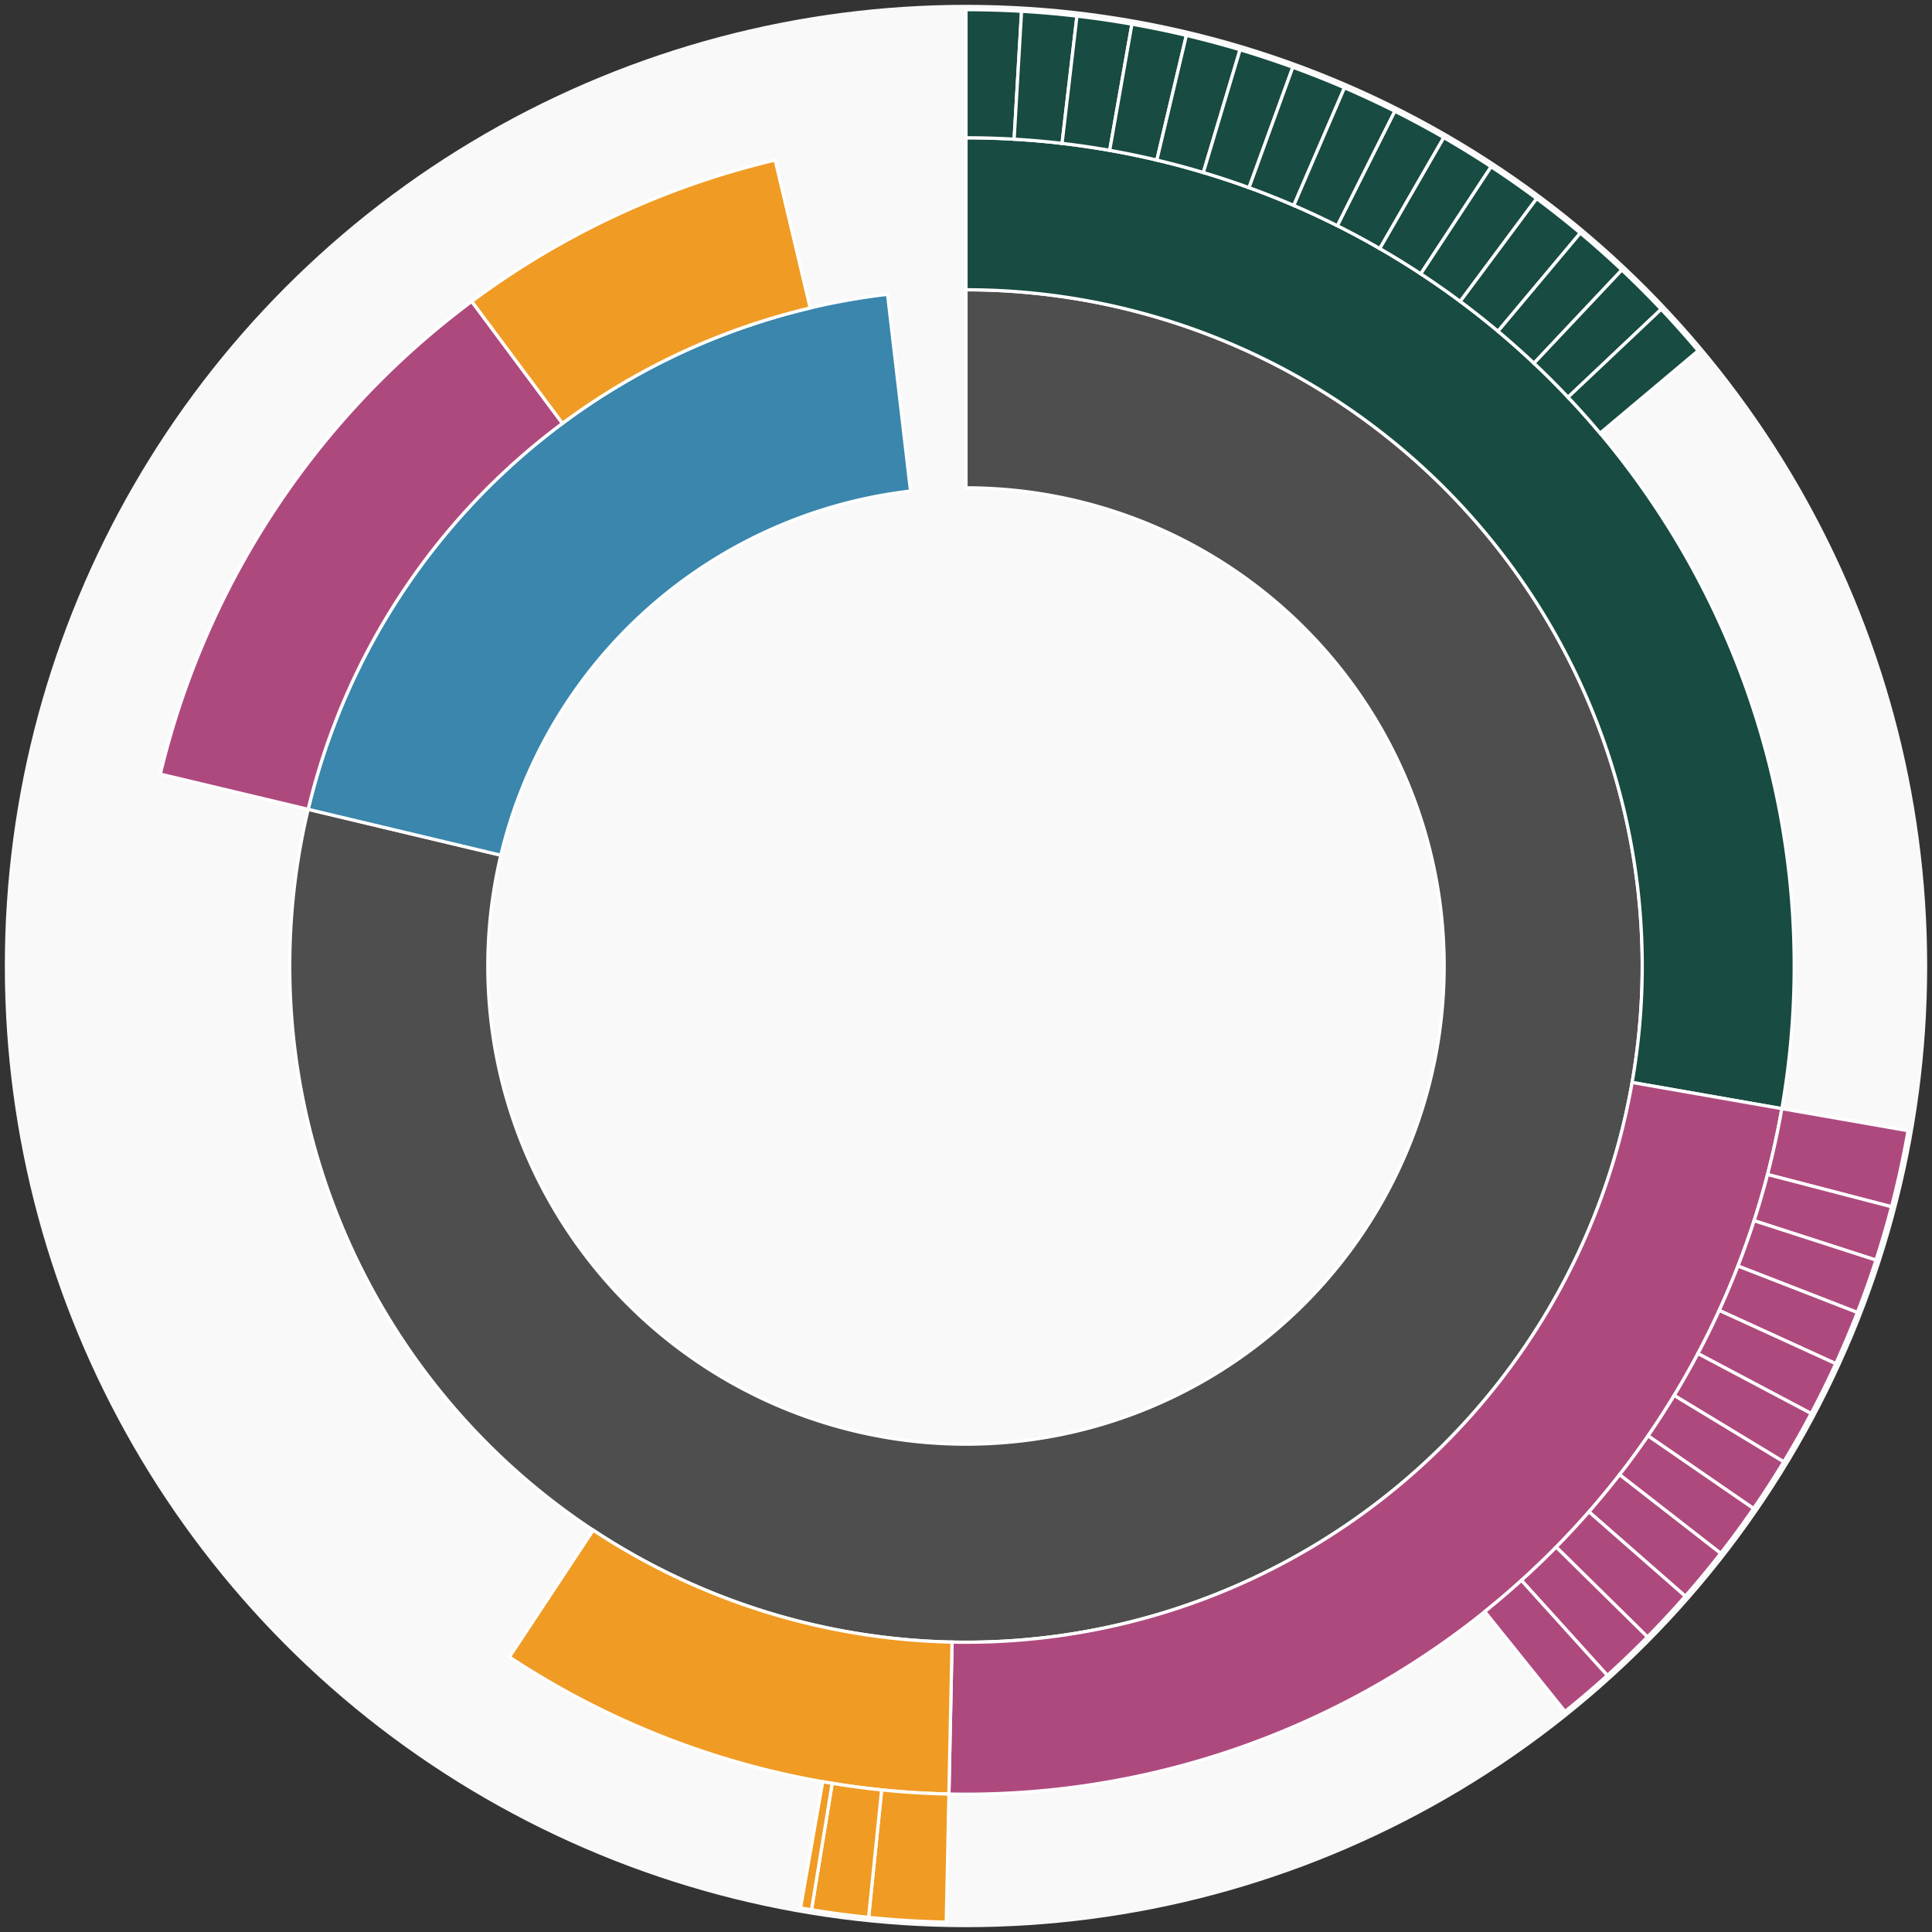 <svg xmlns="http://www.w3.org/2000/svg" width="600" height="600" id="block-7914250"><rect width="100%" height="100%" fill="#333333" stroke="none"/><g id="burst-container" transform="translate(300,300)"><data type="text/json">{"number":7914250,"totalTransactions":21,"totalFunctions":0,"totalFunctionsValue":"0","totalLogs":41,"totalTokenTransfers":41,"tokens":{"0x89d24a6b4ccb1b6faa2625fe562bdd9a23260359":"1e-18","0xc02aaa39b223fe8d0a0e5c4f27ead9083c756cc2":"7.922794304185722175","0x9f8f72aa9304c8b593d555f12ef6589cc3a579a2":"1.05","0x174bfa6600bf90c885c7c01c7031389ed1461ab9":"0.43647166","0x047686fb287e7263a23873dea66b4501015a2226":"0.24","0xd73be539d6b2076bab83ca6ba62dfe189abc6bbe":"6.1891e-14","0x06012c8cf97bead5deae237070f9587f8e7a266d":"1.562593e-12","0x7a8292f8dff53308bdaf5d7cd78d74f89e682d01":"50000","0x931abd3732f7eada74190c8f89b46f8ba7103d54":"1588"},"totalEther":"2.690003698542845984","totalEtherTxns":7,"newContracts":[],"totalNewContracts":0}</data><circle r="297" style="fill: #f9f9f9; stroke: #f9f9f9; stroke-width: 3; opacity: 1;" id="circle-base"></circle><path display="none" d="M9.093002483669097e-15,-148.5A148.5,148.5,0,1,1,-9.093002483669097e-15,148.5A148.5,148.5,0,1,1,9.093002483669097e-15,-148.5Z" fill-rule="evenodd" id="p-type-root" style="stroke: #fff; opacity: 1;"></path><path d="M1.2859447435097075e-14,-210.011A210.011,210.011,0,1,1,-204.296,-48.659L-144.459,-34.407A148.5,148.5,0,1,0,9.093002483669097e-15,-148.5Z" fill-rule="evenodd" style="fill: #4E4E4E; stroke: #fff; opacity: 1;" id="p-type-data"></path><path d="M-204.296,-48.659A210.011,210.011,0,0,1,-24.361,-208.593L-17.226,-147.498A148.5,148.5,0,0,0,-144.459,-34.407Z" fill-rule="evenodd" style="fill: #3A86AD; stroke: #fff; opacity: 1;" id="p-type-value"></path><path d="M1.5749542295064867e-14,-257.21A257.21,257.21,0,0,1,253.367,44.296L206.873,36.167A210.011,210.011,0,0,0,1.2859447435097075e-14,-210.011Z" fill-rule="evenodd" style="fill: #184B42; stroke: #fff; opacity: 1;" id="p-type-logs"></path><path d="M253.367,44.296A257.21,257.21,0,0,1,-5.307,257.155L-4.333,209.966A210.011,210.011,0,0,0,206.873,36.167Z" fill-rule="evenodd" style="fill: #AE497E; stroke: #fff; opacity: 1;" id="p-type-tokenTransfers"></path><path d="M-5.307,257.155A257.21,257.21,0,0,1,-141.797,214.594L-115.777,175.215A210.011,210.011,0,0,0,-4.333,209.966Z" fill-rule="evenodd" style="fill: #F09B24; stroke: #fff; opacity: 1;" id="p-type-ether"></path><path d="M-250.21,-59.595A257.21,257.21,0,0,1,-153.485,-206.396L-125.32,-168.521A210.011,210.011,0,0,0,-204.296,-48.659Z" fill-rule="evenodd" style="fill: #AE497E; stroke: #fff; opacity: 1;" id="p-type-tokenTransfers"></path><path d="M-153.485,-206.396A257.21,257.21,0,0,1,-59.268,-250.288L-48.392,-204.359A210.011,210.011,0,0,0,-125.32,-168.521Z" fill-rule="evenodd" style="fill: #F09B24; stroke: #fff; opacity: 1;" id="p-type-ether"></path><path d="M1.8186004967338195e-14,-297A297,297,0,0,1,17.255,-296.498L14.943,-256.775A257.21,257.21,0,0,0,1.5749542295064867e-14,-257.21Z" fill-rule="evenodd" style="fill: #184B42; stroke: #fff; opacity: 1;" id="p-type-logs"></path><path d="M17.255,-296.498A297,297,0,0,1,34.451,-294.995L29.835,-255.473A257.21,257.21,0,0,0,14.943,-256.775Z" fill-rule="evenodd" style="fill: #184B42; stroke: #fff; opacity: 1;" id="p-type-logs"></path><path d="M34.451,-294.995A297,297,0,0,1,51.531,-292.495L44.627,-253.308A257.21,257.21,0,0,0,29.835,-255.473Z" fill-rule="evenodd" style="fill: #184B42; stroke: #fff; opacity: 1;" id="p-type-logs"></path><path d="M51.531,-292.495A297,297,0,0,1,68.437,-289.008L59.268,-250.288A257.21,257.21,0,0,0,44.627,-253.308Z" fill-rule="evenodd" style="fill: #184B42; stroke: #fff; opacity: 1;" id="p-type-logs"></path><path d="M68.437,-289.008A297,297,0,0,1,85.112,-284.544L73.709,-246.422A257.21,257.21,0,0,0,59.268,-250.288Z" fill-rule="evenodd" style="fill: #184B42; stroke: #fff; opacity: 1;" id="p-type-logs"></path><path d="M85.112,-284.544A297,297,0,0,1,101.499,-279.118L87.901,-241.723A257.21,257.21,0,0,0,73.709,-246.422Z" fill-rule="evenodd" style="fill: #184B42; stroke: #fff; opacity: 1;" id="p-type-logs"></path><path d="M101.499,-279.118A297,297,0,0,1,117.543,-272.75L101.795,-236.208A257.21,257.21,0,0,0,87.901,-241.723Z" fill-rule="evenodd" style="fill: #184B42; stroke: #fff; opacity: 1;" id="p-type-logs"></path><path d="M117.543,-272.75A297,297,0,0,1,133.19,-265.461L115.346,-229.896A257.21,257.21,0,0,0,101.795,-236.208Z" fill-rule="evenodd" style="fill: #184B42; stroke: #fff; opacity: 1;" id="p-type-logs"></path><path d="M133.19,-265.461A297,297,0,0,1,148.388,-257.274L128.508,-222.806A257.21,257.21,0,0,0,115.346,-229.896Z" fill-rule="evenodd" style="fill: #184B42; stroke: #fff; opacity: 1;" id="p-type-logs"></path><path d="M148.388,-257.274A297,297,0,0,1,163.084,-248.219L141.235,-214.964A257.21,257.21,0,0,0,128.508,-222.806Z" fill-rule="evenodd" style="fill: #184B42; stroke: #fff; opacity: 1;" id="p-type-logs"></path><path d="M163.084,-248.219A297,297,0,0,1,177.229,-238.325L153.485,-206.396A257.21,257.21,0,0,0,141.235,-214.964Z" fill-rule="evenodd" style="fill: #184B42; stroke: #fff; opacity: 1;" id="p-type-logs"></path><path d="M177.229,-238.325A297,297,0,0,1,190.776,-227.626L165.217,-197.13A257.21,257.21,0,0,0,153.485,-206.396Z" fill-rule="evenodd" style="fill: #184B42; stroke: #fff; opacity: 1;" id="p-type-logs"></path><path d="M190.776,-227.626A297,297,0,0,1,203.678,-216.158L176.39,-187.199A257.21,257.21,0,0,0,165.217,-197.13Z" fill-rule="evenodd" style="fill: #184B42; stroke: #fff; opacity: 1;" id="p-type-logs"></path><path d="M203.678,-216.158A297,297,0,0,1,215.892,-203.96L186.968,-176.635A257.21,257.21,0,0,0,176.39,-187.199Z" fill-rule="evenodd" style="fill: #184B42; stroke: #fff; opacity: 1;" id="p-type-logs"></path><path d="M215.892,-203.96A297,297,0,0,1,227.376,-191.073L196.914,-165.474A257.21,257.21,0,0,0,186.968,-176.635Z" fill-rule="evenodd" style="fill: #184B42; stroke: #fff; opacity: 1;" id="p-type-logs"></path><path d="M292.563,51.148A297,297,0,0,1,287.436,74.762L248.927,64.746A257.21,257.21,0,0,0,253.367,44.296Z" fill-rule="evenodd" style="fill: #AE497E; stroke: #fff; opacity: 1;" id="p-type-tokenTransfers"></path><path d="M287.436,74.762A297,297,0,0,1,282.607,91.335L244.745,79.098A257.21,257.21,0,0,0,248.927,64.746Z" fill-rule="evenodd" style="fill: #AE497E; stroke: #fff; opacity: 1;" id="p-type-tokenTransfers"></path><path d="M282.607,91.335A297,297,0,0,1,276.824,107.599L239.737,93.183A257.21,257.21,0,0,0,244.745,79.098Z" fill-rule="evenodd" style="fill: #AE497E; stroke: #fff; opacity: 1;" id="p-type-tokenTransfers"></path><path d="M276.824,107.599A297,297,0,0,1,270.105,123.5L233.918,106.954A257.21,257.21,0,0,0,239.737,93.183Z" fill-rule="evenodd" style="fill: #AE497E; stroke: #fff; opacity: 1;" id="p-type-tokenTransfers"></path><path d="M270.105,123.5A297,297,0,0,1,262.474,138.983L227.309,120.363A257.21,257.21,0,0,0,233.918,106.954Z" fill-rule="evenodd" style="fill: #AE497E; stroke: #fff; opacity: 1;" id="p-type-tokenTransfers"></path><path d="M262.474,138.983A297,297,0,0,1,253.956,153.997L219.933,133.366A257.21,257.21,0,0,0,227.309,120.363Z" fill-rule="evenodd" style="fill: #AE497E; stroke: #fff; opacity: 1;" id="p-type-tokenTransfers"></path><path d="M253.956,153.997A297,297,0,0,1,244.581,168.491L211.813,145.918A257.21,257.21,0,0,0,219.933,133.366Z" fill-rule="evenodd" style="fill: #AE497E; stroke: #fff; opacity: 1;" id="p-type-tokenTransfers"></path><path d="M244.581,168.491A297,297,0,0,1,234.379,182.416L202.978,157.977A257.21,257.21,0,0,0,211.813,145.918Z" fill-rule="evenodd" style="fill: #AE497E; stroke: #fff; opacity: 1;" id="p-type-tokenTransfers"></path><path d="M234.379,182.416A297,297,0,0,1,223.385,195.724L193.457,169.502A257.21,257.21,0,0,0,202.978,157.977Z" fill-rule="evenodd" style="fill: #AE497E; stroke: #fff; opacity: 1;" id="p-type-tokenTransfers"></path><path d="M223.385,195.724A297,297,0,0,1,211.637,208.372L183.283,180.455A257.21,257.21,0,0,0,193.457,169.502Z" fill-rule="evenodd" style="fill: #AE497E; stroke: #fff; opacity: 1;" id="p-type-tokenTransfers"></path><path d="M211.637,208.372A297,297,0,0,1,199.174,220.315L172.49,190.798A257.21,257.21,0,0,0,183.283,180.455Z" fill-rule="evenodd" style="fill: #AE497E; stroke: #fff; opacity: 1;" id="p-type-tokenTransfers"></path><path d="M199.174,220.315A297,297,0,0,1,186.038,231.514L161.114,200.497A257.21,257.21,0,0,0,172.49,190.798Z" fill-rule="evenodd" style="fill: #AE497E; stroke: #fff; opacity: 1;" id="p-type-tokenTransfers"></path><path d="M-6.128,296.937A297,297,0,0,1,-30.246,295.456L-26.194,255.872A257.21,257.21,0,0,0,-5.307,257.155Z" fill-rule="evenodd" style="fill: #F09B24; stroke: #fff; opacity: 1;" id="p-type-ether"></path><path d="M-30.246,295.456A297,297,0,0,1,-47.976,293.099L-41.549,253.832A257.21,257.21,0,0,0,-26.194,255.872Z" fill-rule="evenodd" style="fill: #F09B24; stroke: #fff; opacity: 1;" id="p-type-ether"></path><path d="M-47.976,293.099A297,297,0,0,1,-51.381,292.522L-44.497,253.331A257.21,257.21,0,0,0,-41.549,253.832Z" fill-rule="evenodd" style="fill: #F09B24; stroke: #fff; opacity: 1;" id="p-type-ether"></path></g></svg>